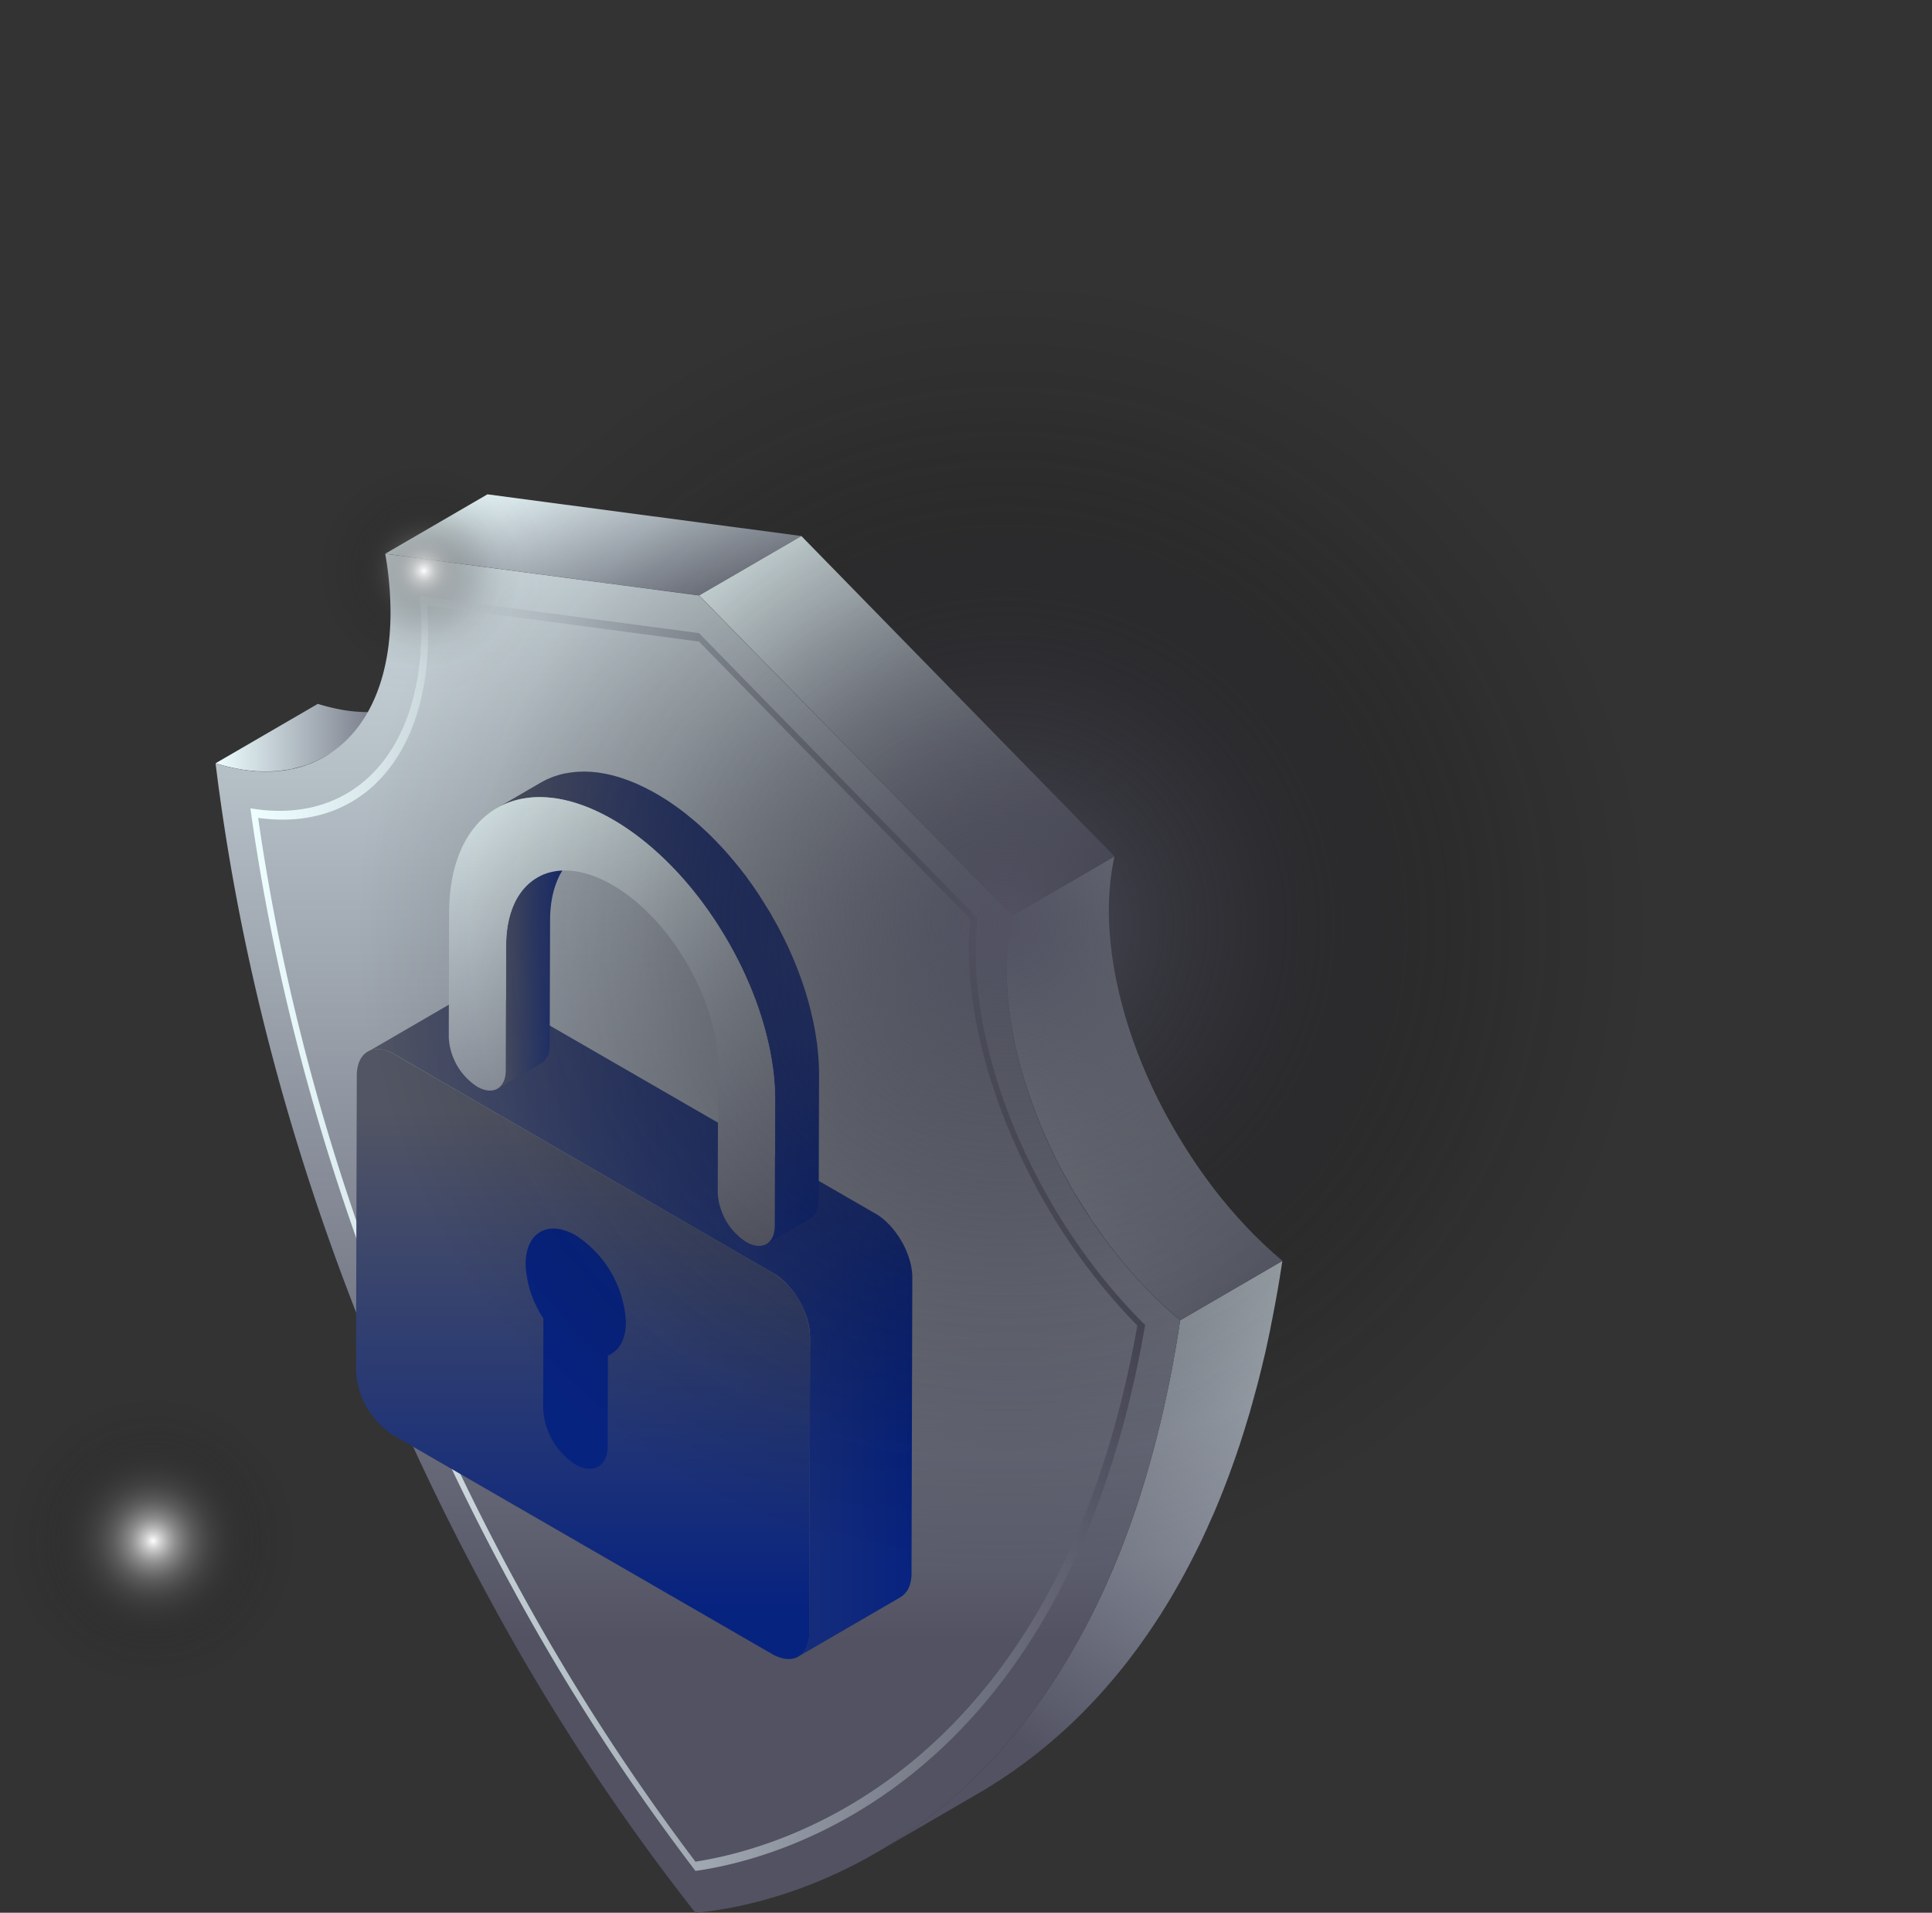 <svg xmlns="http://www.w3.org/2000/svg" xmlns:xlink="http://www.w3.org/1999/xlink" width="238.207" height="235.791" viewBox="0 0 238.207 235.791">
  <rect x="0" y="0" width="238.207" height="235.791" fill="#333333" stroke="none"/>
  <defs>
    <linearGradient id="linear-gradient" y1="0.5" x2="1" y2="0.5" gradientUnits="objectBoundingBox">
      <stop offset="0" stop-color="#eefeff"/>
      <stop offset="1" stop-color="#525263"/>
    </linearGradient>
    <linearGradient id="linear-gradient-2" x1="0.001" y1="0.045" x2="1.261" y2="1.194" xlink:href="#linear-gradient"/>
    <linearGradient id="linear-gradient-3" x1="1.049" y1="-0.631" x2="0.369" y2="0.822" xlink:href="#linear-gradient"/>
    <linearGradient id="linear-gradient-4" x1="0.006" y1="-0.262" x2="0.825" y2="1.2" xlink:href="#linear-gradient"/>
    <linearGradient id="linear-gradient-5" x1="0.102" y1="0.024" x2="1.001" y2="1.099" xlink:href="#linear-gradient"/>
    <linearGradient id="linear-gradient-6" x1="0.5" y1="-0.2" x2="0.5" y2="0.798" xlink:href="#linear-gradient"/>
    <linearGradient id="linear-gradient-8" y1="0.5" x2="1" y2="0.5" gradientUnits="objectBoundingBox">
      <stop offset="0" stop-color="#525563"/>
      <stop offset="1" stop-color="#072380"/>
    </linearGradient>
    <linearGradient id="linear-gradient-9" x1="0.5" y1="0.112" x2="0.5" y2="0.905" xlink:href="#linear-gradient-8"/>
    <radialGradient id="radial-gradient" cx="-0.495" cy="1.288" r="1.805" gradientTransform="translate(-0.697) scale(2.394 1)" gradientUnits="objectBoundingBox">
      <stop offset="0" stop-color="#525363"/>
      <stop offset="0.526" stop-color="#072380"/>
      <stop offset="1" stop-color="#072380"/>
    </radialGradient>
    <linearGradient id="linear-gradient-12" x1="0.5" y1="-0.013" x2="0.5" y2="1.112" xlink:href="#linear-gradient"/>
    <radialGradient id="radial-gradient-2" cx="0.5" cy="0.5" r="0.5" gradientTransform="translate(0.5 -0.207) rotate(45)" gradientUnits="objectBoundingBox">
      <stop offset="0" stop-color="#525263"/>
      <stop offset="0.26" stop-color="#353540" stop-opacity="0.655"/>
      <stop offset="0.575" stop-color="#18181d" stop-opacity="0.298"/>
      <stop offset="0.833" stop-color="#060607" stop-opacity="0.078"/>
      <stop offset="1" stop-opacity="0"/>
    </radialGradient>
    <radialGradient id="radial-gradient-3" cx="0.5" cy="0.5" r="0.5" gradientTransform="matrix(0.707, 0.707, -0.707, 0.707, 0.5, -0.207)" gradientUnits="objectBoundingBox">
      <stop offset="0" stop-color="#fff"/>
      <stop offset="0.022" stop-color="#eee" stop-opacity="0.933"/>
      <stop offset="0.094" stop-color="#bcbcbc" stop-opacity="0.741"/>
      <stop offset="0.171" stop-color="#8f8f8f" stop-opacity="0.565"/>
      <stop offset="0.251" stop-color="#696969" stop-opacity="0.412"/>
      <stop offset="0.337" stop-color="#484848" stop-opacity="0.282"/>
      <stop offset="0.429" stop-color="#2d2d2d" stop-opacity="0.18"/>
      <stop offset="0.529" stop-color="#191919" stop-opacity="0.098"/>
      <stop offset="0.642" stop-color="#0b0b0b" stop-opacity="0.043"/>
      <stop offset="0.778" stop-color="#020202" stop-opacity="0.012"/>
      <stop offset="1" stop-opacity="0"/>
    </radialGradient>
    <radialGradient id="radial-gradient-4" cx="0.5" cy="0.5" r="0.5" gradientUnits="objectBoundingBox">
      <stop offset="0" stop-color="#fff"/>
      <stop offset="0.038" stop-color="#e9e9e9" stop-opacity="0.918"/>
      <stop offset="0.146" stop-color="#b3b3b3" stop-opacity="0.706"/>
      <stop offset="0.258" stop-color="#838383" stop-opacity="0.518"/>
      <stop offset="0.372" stop-color="#5b5b5b" stop-opacity="0.357"/>
      <stop offset="0.488" stop-color="#3a3a3a" stop-opacity="0.227"/>
      <stop offset="0.606" stop-color="#202020" stop-opacity="0.129"/>
      <stop offset="0.728" stop-color="#0e0e0e" stop-opacity="0.055"/>
      <stop offset="0.856" stop-color="#030303" stop-opacity="0.016"/>
      <stop offset="1" stop-opacity="0"/>
    </radialGradient>
  </defs>
  <g id="Grupo_138917" data-name="Grupo 138917" transform="translate(13458.333 12242.622)">
    <g id="Grupo_138516" data-name="Grupo 138516" transform="translate(-13431.753 -12181.683)">
      <g id="Grupo_138515" data-name="Grupo 138515" transform="translate(0 0)">
        <path id="Trazado_195558" data-name="Trazado 195558" d="M451.484,177.225l12.6-7.322a13.4,13.4,0,0,1-1.284.647c-.137.06-.278.113-.418.169-.275.111-.557.212-.841.305-.407.134-.825.244-1.25.341-.186.043-.365.1-.555.132-.238.044-.486.072-.731.105-.3.042-.6.086-.914.11-.178.014-.359.018-.539.026-.365.016-.734.024-1.11.016-.162,0-.323-.007-.486-.016-.495-.024-.994-.062-1.5-.128-.03,0-.059,0-.089-.01-.546-.073-1.1-.178-1.665-.3-.117-.025-.235-.05-.352-.078-.581-.137-1.168-.291-1.766-.479h0l-12.6,7.322.3.093q.57.172,1.13.311c.114.029.225.049.338.075s.232.053.349.078c.157.034.315.074.471.1q.593.115,1.173.193l.023,0c.031,0,.06.006.091.01.379.049.756.09,1.126.116.127.008.25.006.376.012.163.008.325.013.486.016s.3.016.453.016c.223,0,.438-.022.659-.031.178-.008.359-.012.537-.025.072-.006.147,0,.218-.011.238-.022.465-.068.7-.1s.492-.061.731-.105c.053-.01.108-.013.159-.023.137-.028.261-.078.4-.109.425-.1.843-.207,1.249-.341.089-.029.184-.043.272-.074.2-.068.381-.155.573-.231.138-.056.278-.108.414-.169A13.289,13.289,0,0,0,451.484,177.225Z" transform="translate(-437.979 -144.913)" fill="url(#linear-gradient)"/>
        <path id="Trazado_195559" data-name="Trazado 195559" d="M468.043,149.04l-12.6,7.322L494.15,161.5l12.6-7.322Z" transform="translate(-434.525 -149.04)" fill="url(#linear-gradient-2)"/>
        <path id="Trazado_195560" data-name="Trazado 195560" d="M554.789,235.23c.2-1.011.392-2.042.577-3.084.031-.181.068-.353.1-.535l.007-.044q.309-1.788.587-3.635l-12.6,7.322q-.277,1.849-.587,3.635c-.035.2-.073.388-.109.586-.183,1.041-.374,2.07-.575,3.078-.084.424-.175.834-.262,1.252-.159.768-.32,1.533-.489,2.283-.095.42-.2.831-.292,1.246-.188.8-.378,1.587-.576,2.363q-.167.656-.34,1.3c-.2.743-.4,1.473-.606,2.2-.113.4-.225.792-.34,1.181-.339,1.144-.686,2.269-1.047,3.363-.017.054-.033.109-.05.162-.381,1.147-.775,2.26-1.177,3.356q-.309.841-.625,1.661c-.083.212-.162.429-.245.638q-.473,1.2-.962,2.358c-.069.164-.141.322-.212.485q-.392.913-.794,1.8c-.115.253-.231.5-.346.749-.21.452-.423.9-.636,1.337-.206.425-.413.843-.623,1.259q-.278.555-.563,1.1-.316.609-.641,1.2c-.192.355-.383.708-.578,1.055-.218.389-.438.773-.66,1.153-.2.339-.393.677-.593,1.007-.224.375-.452.74-.678,1.106-.2.323-.4.647-.6.963-.224.347-.449.686-.674,1.025-.207.311-.414.625-.624.931-.229.333-.459.656-.69.981-.21.3-.42.6-.632.885-.234.319-.468.629-.7.94-.213.281-.426.565-.641.84-.237.3-.475.6-.714.895-.217.268-.432.539-.65.8-.241.29-.484.573-.727.855-.217.253-.434.508-.652.755-.246.278-.493.547-.74.818-.219.24-.437.482-.655.715-.249.264-.5.519-.749.776-.219.225-.437.454-.656.674-.253.253-.505.5-.759.741-.219.212-.438.429-.658.635-.255.241-.51.471-.765.7-.218.2-.436.4-.655.6-.259.23-.519.45-.779.672-.216.186-.431.376-.647.557-.261.217-.521.424-.781.635-.217.175-.432.353-.648.523-.262.206-.525.4-.787.6-.212.162-.425.329-.638.487-.27.2-.539.389-.807.582-.2.146-.41.3-.615.44-.285.2-.57.389-.854.58-.187.126-.374.256-.561.379-.328.217-.656.422-.982.628-.141.089-.283.182-.423.268q-.7.435-1.4.838l12.6-7.322q.7-.4,1.4-.838c.14-.086.281-.18.423-.268.327-.206.654-.411.982-.628.187-.122.374-.253.56-.379.285-.192.569-.38.855-.58.2-.143.408-.293.613-.44.269-.193.538-.383.807-.583.213-.157.426-.325.64-.486.262-.2.523-.4.786-.6.216-.17.432-.349.648-.523.26-.211.52-.418.781-.636.217-.181.435-.373.652-.559.258-.22.515-.44.773-.667.22-.2.441-.4.662-.6.253-.232.507-.46.759-.7.219-.207.438-.423.659-.635.253-.246.505-.489.758-.741.22-.22.44-.45.659-.677.249-.256.5-.51.745-.774.22-.235.441-.479.661-.721.246-.268.49-.534.734-.811.22-.248.438-.505.656-.761.242-.281.483-.561.722-.849.219-.264.436-.535.654-.8.237-.295.475-.589.711-.891.216-.277.429-.561.642-.843.235-.309.469-.619.7-.937.213-.292.425-.592.637-.89.229-.322.459-.646.685-.976.211-.307.419-.622.628-.935.225-.338.449-.676.671-1.021.071-.11.144-.214.214-.326.132-.208.261-.429.393-.64.226-.365.453-.731.678-1.1.2-.332.4-.67.592-1.009.222-.38.442-.762.66-1.151.2-.349.388-.7.581-1.059q.322-.593.638-1.2.284-.546.564-1.1c.21-.414.416-.831.622-1.254.089-.186.182-.362.271-.549.123-.26.244-.529.367-.793.115-.247.23-.493.344-.744.269-.591.533-1.192.8-1.8.069-.164.142-.323.212-.49q.49-1.155.962-2.355c.084-.211.164-.429.247-.642.168-.434.337-.864.5-1.307.043-.114.081-.237.125-.352.4-1.1.8-2.209,1.176-3.356.017-.053.033-.109.051-.162.359-1.095.707-2.22,1.046-3.362.042-.144.09-.278.132-.423.072-.248.138-.509.21-.759q.309-1.085.606-2.2c.115-.429.228-.859.339-1.294.2-.779.389-1.57.577-2.369.068-.292.144-.573.211-.867.028-.122.053-.253.08-.375.169-.751.329-1.518.49-2.285C554.614,236.063,554.7,235.653,554.789,235.23Z" transform="translate(-424.529 -133.436)" fill="url(#linear-gradient-3)"/>
        <path id="Trazado_195561" data-name="Trazado 195561" d="M551.29,234.279c-.081-.077-.163-.151-.244-.229q-.994-.943-1.95-1.951c-.086-.091-.175-.182-.261-.274q-.941-1-1.845-2.059l-.258-.3q-.877-1.038-1.714-2.125c-.122-.158-.243-.319-.364-.478-.4-.529-.789-1.072-1.175-1.616-.246-.345-.494-.687-.732-1.038s-.448-.682-.672-1.024q-.742-1.128-1.44-2.289c-.258-.43-.515-.86-.764-1.3-.192-.337-.382-.676-.568-1.016-.426-.777-.846-1.557-1.24-2.348l-.006-.013q-.7-1.409-1.328-2.841l-.064-.147q-.589-1.351-1.112-2.718l-.108-.285q-.494-1.313-.923-2.633c-.037-.114-.073-.228-.11-.341q-.415-1.3-.763-2.61c-.032-.12-.063-.24-.095-.359q-.338-1.3-.606-2.6c-.023-.115-.047-.229-.069-.343q-.259-1.306-.443-2.6l-.043-.3q-.178-1.321-.274-2.621c-.006-.075-.013-.151-.018-.226-.063-.928-.1-1.849-.095-2.758,0-.531.018-1.052.043-1.566.007-.151.018-.3.028-.449q.034-.546.086-1.08c.017-.17.034-.34.053-.509.039-.346.087-.688.138-1.026.024-.158.044-.32.071-.476.081-.485.171-.962.276-1.429l-12.6,7.322q-.142.631-.254,1.282c-.008.048-.013.1-.022.147-.026.157-.047.317-.071.476-.036.236-.076.468-.105.708-.013.1-.02.213-.032.319-.02.169-.037.339-.053.51s-.036.31-.049.47c-.016.2-.025.407-.037.611-.01.149-.02.3-.028.446,0,.075-.011.147-.013.223-.018.418-.029.842-.03,1.271v.074c0,.408,0,.819.017,1.233q.02.658.061,1.322c0,.067.012.135.017.2s.012.151.018.226c.022.3.043.6.072.9q.063.674.15,1.35c.016.123.036.247.053.37l.043.3c.032.232.062.464.1.7q.11.7.242,1.4c.031.166.068.333.1.5.023.114.046.228.069.343.04.194.076.387.117.581q.16.728.34,1.457c.047.187.1.375.147.562.031.121.063.241.1.362.047.178.091.358.14.538.135.487.279.976.428,1.464.062.2.131.4.2.607.036.114.072.228.109.341.053.16.1.321.154.48q.237.706.491,1.411c.09.247.186.493.279.74.036.1.071.192.108.287s.081.22.125.331q.26.67.539,1.339c.144.349.295.7.447,1.044.023.05.043.1.066.152s.034.08.051.121q.3.683.62,1.362t.653,1.351l.01.019,0,.008q.422.848.87,1.686c.117.219.246.434.364.652q.28.51.569,1.016c.137.241.266.486.406.726.114.194.243.377.358.57q.7,1.162,1.441,2.293c.14.214.266.437.408.649.084.126.175.246.26.37.241.352.489.7.735,1.043.229.322.448.65.682.967.162.219.328.43.492.646.121.159.241.319.363.477s.225.3.341.448q.534.677,1.082,1.337c.1.115.2.226.292.341l.258.3c.166.194.331.392.5.583q.534.609,1.082,1.2c.086.093.175.183.261.275l.265.277c.2.207.392.416.591.618q.58.593,1.176,1.163c.06.057.121.111.181.169.081.078.165.153.248.23.259.243.516.489.779.725q.611.55,1.234,1.076l.1.084,12.6-7.322C552.688,235.563,551.984,234.93,551.29,234.279Z" transform="translate(-421.873 -141.669)" fill="url(#linear-gradient-4)"/>
        <path id="Trazado_195562" data-name="Trazado 195562" d="M487.759,160.655l12.6-7.322,38.6,39.492-12.6,7.322Z" transform="translate(-428.133 -148.191)" fill="url(#linear-gradient-5)"/>
      </g>
      <path id="Trazado_195563" data-name="Trazado 195563" d="M497.6,160.3l38.6,39.491a30.274,30.274,0,0,0-.694,6.535c-.043,14.971,9.059,32.97,21.4,43.326-9.731,65-50.626,72.23-59.766,73.035a270.937,270.937,0,0,1-25.582-39.056c-12.488-22.922-28.22-59.028-33.582-102.643,12.356,3.9,21.531-3.545,21.573-18.518a42.328,42.328,0,0,0-.654-7.312Z" transform="translate(-437.979 -147.831)" fill="url(#linear-gradient-6)"/>
      <path id="Trazado_195564" data-name="Trazado 195564" d="M496.435,315.526a271.02,271.02,0,0,1-22.151-34.439c-11.32-20.773-26-53.959-31.765-94.232,12.512,1.756,20.925-7.291,20.97-22.612,0-1.158-.046-2.363-.139-3.577l33.52,4.45,33.435,34.206c-.1,1.1-.156,2.247-.158,3.405-.044,15.321,8.291,34.038,20.772,46.711-9.785,54.967-43.863,64.464-54.484,66.087m.437-151.448-34.424-4.572.029.392c.115,1.312.17,2.606.167,3.858-.042,15.056-8.382,23.882-20.743,21.973l-.334-.048.057.435c5.757,40.712,20.6,74.282,32.037,95.277a271.424,271.424,0,0,0,22.551,34.984l.222.291.23-.03c10.449-1.525,45.322-10.871,55.153-66.9l.067-.362-.333-.337c-12.34-12.354-20.6-30.764-20.559-45.82a36.482,36.482,0,0,1,.188-3.653l.031-.358-34.182-34.969-.156-.158" transform="translate(-437.27 -146.97)" fill="url(#linear-gradient)"/>
    </g>
    <g id="Grupo_138518" data-name="Grupo 138518" transform="translate(-13414.446 -12147.503)">
      <path id="Trazado_195565" data-name="Trazado 195565" d="M520.787,235.349q0-.111-.011-.223c0-.074-.011-.149-.018-.224s-.016-.15-.025-.225-.02-.155-.032-.231v-.012c-.012-.073-.024-.147-.038-.22s-.031-.16-.048-.241-.037-.16-.056-.241-.042-.163-.065-.244c-.018-.063-.036-.127-.055-.19l0-.014-.011-.038c-.025-.079-.05-.158-.077-.238s-.054-.156-.081-.234-.055-.151-.085-.226-.059-.149-.09-.223c-.024-.057-.048-.114-.073-.17l0-.013-.016-.036c-.034-.074-.067-.149-.1-.223s-.077-.162-.117-.243-.093-.184-.143-.275-.108-.2-.164-.292l-.029-.051c-.011-.019-.022-.041-.034-.061q-.164-.277-.341-.544c-.095-.14-.192-.279-.291-.414h0c-.066-.091-.134-.181-.2-.268s-.117-.147-.177-.22-.119-.139-.178-.207-.119-.133-.178-.2l-.036-.037-.014-.014c-.046-.049-.091-.1-.138-.145-.065-.066-.129-.129-.194-.193s-.134-.126-.2-.188-.137-.12-.2-.178l-.1-.085-.023-.018c-.026-.022-.051-.043-.078-.063-.067-.054-.134-.1-.2-.155s-.133-.1-.2-.143-.131-.087-.2-.129-.129-.08-.2-.119l-.046-.026-46.684-26.954q-.074-.043-.147-.083c-.063-.034-.127-.067-.189-.1s-.126-.06-.188-.087-.123-.055-.184-.079-.126-.048-.187-.071l-.036-.011-.012,0c-.046-.014-.092-.031-.138-.044-.063-.019-.127-.037-.19-.053s-.127-.03-.189-.042-.135-.024-.2-.034c-.046-.006-.09-.01-.135-.013l-.02,0-.05,0c-.073-.006-.145-.007-.216-.007s-.162,0-.24.011-.178.022-.266.038h0l-.008,0a2.591,2.591,0,0,0-.308.085,2.243,2.243,0,0,0-.372.172l-12.6,7.322a2.273,2.273,0,0,1,.68-.258h.007a2.681,2.681,0,0,1,.777-.04l.02,0a3.772,3.772,0,0,1,.853.186l.014,0a5.4,5.4,0,0,1,.931.429L503.6,234.934a7.1,7.1,0,0,1,.916.635l.023.019a8.925,8.925,0,0,1,.843.787l.014.016a10.771,10.771,0,0,1,1.441,1.952l.029.049a11.474,11.474,0,0,1,.54,1.07l.006.016a10.156,10.156,0,0,1,.417,1.127l0,.017a8.771,8.771,0,0,1,.262,1.137v0a7.029,7.029,0,0,1,.09,1.118l-.1,36.39a5.21,5.21,0,0,1-.095.992l0,.028a3.668,3.668,0,0,1-.261.812l0,.013a2.725,2.725,0,0,1-.346.535c-.043.053-.083.109-.128.158a2.249,2.249,0,0,1-.5.413h0l12.6-7.322a2.267,2.267,0,0,0,.5-.414c.045-.049.086-.105.128-.158a2.571,2.571,0,0,0,.167-.206,2.932,2.932,0,0,0,.174-.315l.006-.014.006-.013c.035-.075.068-.153.1-.234s.056-.159.08-.243.043-.155.061-.235c.007-.032.013-.067.02-.1l.006-.028c.006-.032.013-.063.019-.1.012-.072.024-.145.032-.22s.017-.146.024-.222.01-.144.013-.217,0-.147,0-.223v-.013l.1-36.39C520.789,235.488,520.789,235.419,520.787,235.349Z" transform="translate(-452.189 -173.135)" fill="url(#linear-gradient-8)"/>
      <path id="Trazado_195566" data-name="Trazado 195566" d="M503.841,233.725a10.11,10.11,0,0,1,4.588,7.945l-.1,36.39c-.008,2.921-2.076,4.1-4.617,2.632l-46.685-26.953a10.114,10.114,0,0,1-4.595-7.951l.1-36.39c.008-2.92,2.076-4.1,4.626-2.627Z" transform="translate(-452.428 -171.926)" fill="url(#linear-gradient-9)"/>
      <path id="Trazado_195567" data-name="Trazado 195567" d="M476.093,225.45a13.6,13.6,0,0,1,6.169,10.675c-.007,2.18-.879,3.6-2.224,4.134l-.032,11.148c-.007,2.52-1.791,3.537-3.992,2.266a8.725,8.725,0,0,1-3.96-6.859l.031-11.148a12.838,12.838,0,0,1-2.193-6.682C469.9,225.065,472.683,223.482,476.093,225.45Z" transform="translate(-448.974 -168.273)" fill="url(#radial-gradient)"/>
      <g id="Grupo_138517" data-name="Grupo 138517" transform="translate(11.444)">
        <path id="Trazado_195568" data-name="Trazado 195568" d="M473.741,191.461c.011-.052.02-.1.031-.156q.118-.564.281-1.084c.02-.065.042-.128.063-.193a9.563,9.563,0,0,1,.368-.939c.013-.03.024-.062.038-.092a8.307,8.307,0,0,1,.526-.951c.028-.042.059-.079.087-.121a7,7,0,0,1,.5-.661c.066-.077.134-.15.2-.222a6.312,6.312,0,0,1,.491-.474c.071-.062.139-.126.212-.183a6.272,6.272,0,0,1,.756-.527l-5.419,3.15a6.146,6.146,0,0,0-.757.526c-.072.059-.141.122-.212.183a6.755,6.755,0,0,0-.49.474c-.068.073-.137.145-.2.222a7.165,7.165,0,0,0-.5.661c-.028.042-.06.079-.086.121l-.02.029a8,8,0,0,0-.494.895l-.012.028c-.014.03-.026.063-.04.095-.092.2-.182.4-.262.619-.038.1-.069.213-.105.319-.02.063-.043.127-.063.192s-.041.116-.059.177c-.063.216-.121.438-.174.666-.018.079-.031.162-.048.241-.011.053-.022.1-.031.156-.016.081-.035.159-.049.242-.035.2-.066.411-.092.623-.016.115-.025.235-.037.352,0,.042-.01.083-.013.125s-.011.1-.016.151c-.016.2-.029.4-.037.613s-.014.416-.016.629v.038l-.043,15.384a4.009,4.009,0,0,1-.072.756l0,.022a2.8,2.8,0,0,1-.2.619l0,.011a2.172,2.172,0,0,1-.263.408c-.032.04-.064.083-.1.12a1.715,1.715,0,0,1-.383.316l5.419-3.149a1.723,1.723,0,0,0,.384-.316c.035-.037.065-.08.1-.121a1.81,1.81,0,0,0,.127-.157,2.088,2.088,0,0,0,.132-.24l.006-.012,0-.01c.026-.057.052-.116.075-.178s.042-.121.061-.184.032-.119.047-.18c.006-.025.011-.052.016-.078l0-.02c0-.025.011-.049.016-.074.01-.054.018-.11.025-.168s.012-.111.017-.169.008-.11.011-.165,0-.113,0-.17v-.011l.044-15.384c0-.495.025-.971.068-1.43,0-.042.008-.083.012-.125Q473.627,192.046,473.741,191.461Z" transform="translate(-460.99 -175.937)" fill="url(#linear-gradient-8)"/>
        <path id="Trazado_195569" data-name="Trazado 195569" d="M506.649,214.116q-.014-.482-.046-.969c-.01-.149-.024-.3-.036-.449,0-.063-.01-.127-.016-.19-.008-.111-.016-.223-.026-.334q-.047-.489-.109-.981t-.144-1.007l-.006-.038-.008-.046c-.049-.31-.1-.619-.16-.931-.065-.347-.137-.7-.212-1.047-.029-.127-.061-.255-.09-.383-.017-.074-.034-.147-.052-.22-.035-.15-.067-.3-.1-.448-.087-.355-.181-.71-.28-1.065-.073-.265-.152-.531-.232-.8-.013-.047-.026-.093-.041-.14s-.024-.084-.037-.127c-.105-.346-.217-.694-.333-1.04s-.234-.684-.358-1.027c-.023-.066-.049-.132-.074-.2s-.04-.107-.06-.161c-.078-.208-.155-.417-.235-.625q-.191-.49-.393-.977c-.1-.24-.2-.477-.307-.715l-.05-.117-.056-.129q-.216-.489-.443-.974c-.166-.356-.339-.71-.514-1.062-.028-.055-.057-.109-.085-.164s-.072-.138-.107-.207c-.143-.28-.285-.559-.432-.836-.187-.35-.387-.692-.582-1.037-.1-.174-.193-.35-.293-.523-.04-.068-.076-.139-.116-.207-.175-.3-.37-.585-.551-.879-.268-.434-.532-.87-.813-1.295-.044-.067-.084-.138-.128-.2q-.6-.9-1.242-1.769c-.012-.016-.022-.031-.032-.047l0-.006q-.44-.6-.9-1.176-.361-.458-.732-.9l-.026-.032-.017-.02q-.383-.46-.775-.908t-.782-.866l-.123-.129c-.044-.048-.09-.093-.134-.14-.187-.2-.374-.4-.564-.592q-.42-.428-.847-.838c-.085-.081-.172-.158-.258-.238l-.2-.186c-.143-.132-.284-.267-.426-.4q-.442-.4-.892-.779c-.128-.108-.259-.211-.388-.316l-.2-.165c-.1-.081-.2-.167-.3-.247q-.435-.345-.879-.671c-.211-.156-.424-.3-.636-.453l-.121-.086-.114-.08q-.422-.291-.85-.562t-.847-.519c-.065-.04-.131-.078-.2-.115q-.32-.185-.636-.356c-.081-.044-.163-.084-.243-.127-.109-.056-.217-.113-.326-.168-.083-.043-.168-.089-.252-.131-.137-.067-.271-.128-.406-.192l-.29-.137c-.038-.017-.077-.037-.115-.054q-.4-.18-.8-.34h0l-.041-.014q-.385-.155-.765-.289c-.036-.013-.072-.023-.109-.036-.1-.034-.2-.063-.293-.1-.133-.043-.268-.091-.4-.131-.071-.022-.138-.037-.207-.058-.12-.035-.238-.067-.357-.1-.089-.024-.178-.051-.266-.073s-.192-.042-.289-.065c-.119-.028-.236-.054-.353-.078-.06-.013-.121-.029-.181-.041-.113-.022-.224-.036-.335-.055-.135-.024-.271-.048-.4-.067-.047-.007-.093-.017-.139-.023-.115-.016-.226-.023-.339-.035-.145-.016-.29-.032-.434-.044-.04,0-.081-.01-.122-.012-.1-.007-.193,0-.291-.01-.173-.008-.345-.016-.515-.017-.046,0-.093,0-.139,0-.074,0-.145.008-.219.01-.214,0-.425.014-.635.031-.062,0-.127,0-.189.008-.047,0-.091.016-.139.02-.316.032-.628.077-.933.135-.029.006-.059.007-.087.013l-.017,0a10.237,10.237,0,0,0-1.277.352c-.037.012-.077.018-.114.031s-.059.025-.089.036c-.181.066-.358.141-.534.218-.085.036-.171.069-.255.108-.258.121-.509.25-.753.393l-5.419,3.149c.244-.143.5-.272.752-.392.084-.04.171-.072.256-.109.176-.077.352-.151.533-.218.067-.024.137-.044.2-.067a10.176,10.176,0,0,1,1.277-.351c.034-.007.069-.011.1-.018.305-.059.617-.1.934-.135.108-.011.218-.02.327-.029.21-.016.422-.025.635-.03.12,0,.238-.007.359-.006.169,0,.34.008.513.017.139.006.277.011.417.023s.286.028.43.043c.159.018.319.035.479.057.134.02.27.044.406.067.171.03.343.06.515.1.117.024.236.051.354.079.183.042.369.087.553.137.119.031.237.063.357.1.2.059.4.122.608.189.1.031.2.061.293.1q.437.149.878.325l.036.013c.3.122.612.256.921.4.095.043.19.09.286.135q.331.154.662.323c.108.054.214.11.323.168.292.153.585.311.88.482.677.392,1.346.819,2.006,1.277.041.028.081.057.121.085.616.43,1.222.889,1.819,1.37l.2.165q.868.711,1.708,1.492l.2.184q.852.8,1.671,1.67c.043.047.087.092.132.139q.87.931,1.7,1.924l.026.032q.839,1.015,1.631,2.087l.038.055c.471.641.925,1.3,1.365,1.967.281.425.545.861.813,1.3.223.361.453.717.666,1.084.1.174.2.351.3.526.349.618.691,1.241,1.012,1.872.036.068.073.138.108.206.387.77.755,1.548,1.1,2.331l.05.116q.5,1.153.935,2.32c.02.053.039.1.059.157q.44,1.193.8,2.394c.014.046.026.091.041.135q.345,1.155.617,2.311c.017.074.034.147.052.22.181.791.337,1.579.462,2.361l.008.047c.126.792.219,1.58.285,2.36.006.063.011.127.016.19.061.782.1,1.557.093,2.321l-.044,15.384a4,4,0,0,1-.071.756l0,.022a2.811,2.811,0,0,1-.2.62l0,.01a2.081,2.081,0,0,1-.265.408c-.032.041-.062.083-.1.12a1.717,1.717,0,0,1-.383.317l5.419-3.15a1.718,1.718,0,0,0,.383-.316c.036-.037.066-.079.1-.12a1.987,1.987,0,0,0,.126-.157,2.31,2.31,0,0,0,.133-.241l0-.011,0-.011c.026-.057.052-.116.074-.178s.043-.121.061-.184.034-.117.047-.18c.006-.025.011-.052.016-.077l0-.022c0-.025.011-.048.014-.073.01-.055.018-.111.025-.168s.013-.113.018-.17.007-.109.01-.165,0-.113,0-.17v-.01l.043-15.384C506.662,214.72,506.657,214.418,506.649,214.116Z" transform="translate(-461.006 -177.575)" fill="url(#linear-gradient-8)"/>
        <path id="Trazado_195570" data-name="Trazado 195570" d="M482.188,182.953c11.08,6.4,20.067,21.955,20.031,34.7l-.044,15.384c-.006,2.229-1.582,3.127-3.523,2.007a7.715,7.715,0,0,1-3.506-6.066l.044-15.384c.023-8.282-5.819-18.4-13.026-22.56s-13.086-.81-13.11,7.472l-.043,15.384c-.007,2.229-1.582,3.127-3.523,2.006a7.708,7.708,0,0,1-3.506-6.066l.043-15.383C462.061,181.7,471.107,176.557,482.188,182.953Z" transform="translate(-461.982 -177.055)" fill="url(#linear-gradient-12)"/>
      </g>
    </g>
    <g id="Grupo_138524" data-name="Grupo 138524" transform="translate(-13458.333 -12242.622)">
      <circle id="Elipse_5687" data-name="Elipse 5687" cx="80.676" cy="80.676" r="80.676" transform="translate(10.019 114.094) rotate(-45)" fill="url(#radial-gradient-2)" style="mix-blend-mode: screen;isolation: isolate"/>
      <circle id="Elipse_5688" data-name="Elipse 5688" cx="15.367" cy="15.367" r="15.367" transform="translate(30.525 70.357) rotate(-45)" fill="url(#radial-gradient-3)" style="mix-blend-mode: screen;isolation: isolate"/>
      <circle id="Elipse_5689" data-name="Elipse 5689" cx="18.886" cy="18.886" r="18.886" transform="translate(0 171.06)" fill="url(#radial-gradient-4)" style="mix-blend-mode: screen;isolation: isolate"/>
    </g>
  </g>
</svg>
